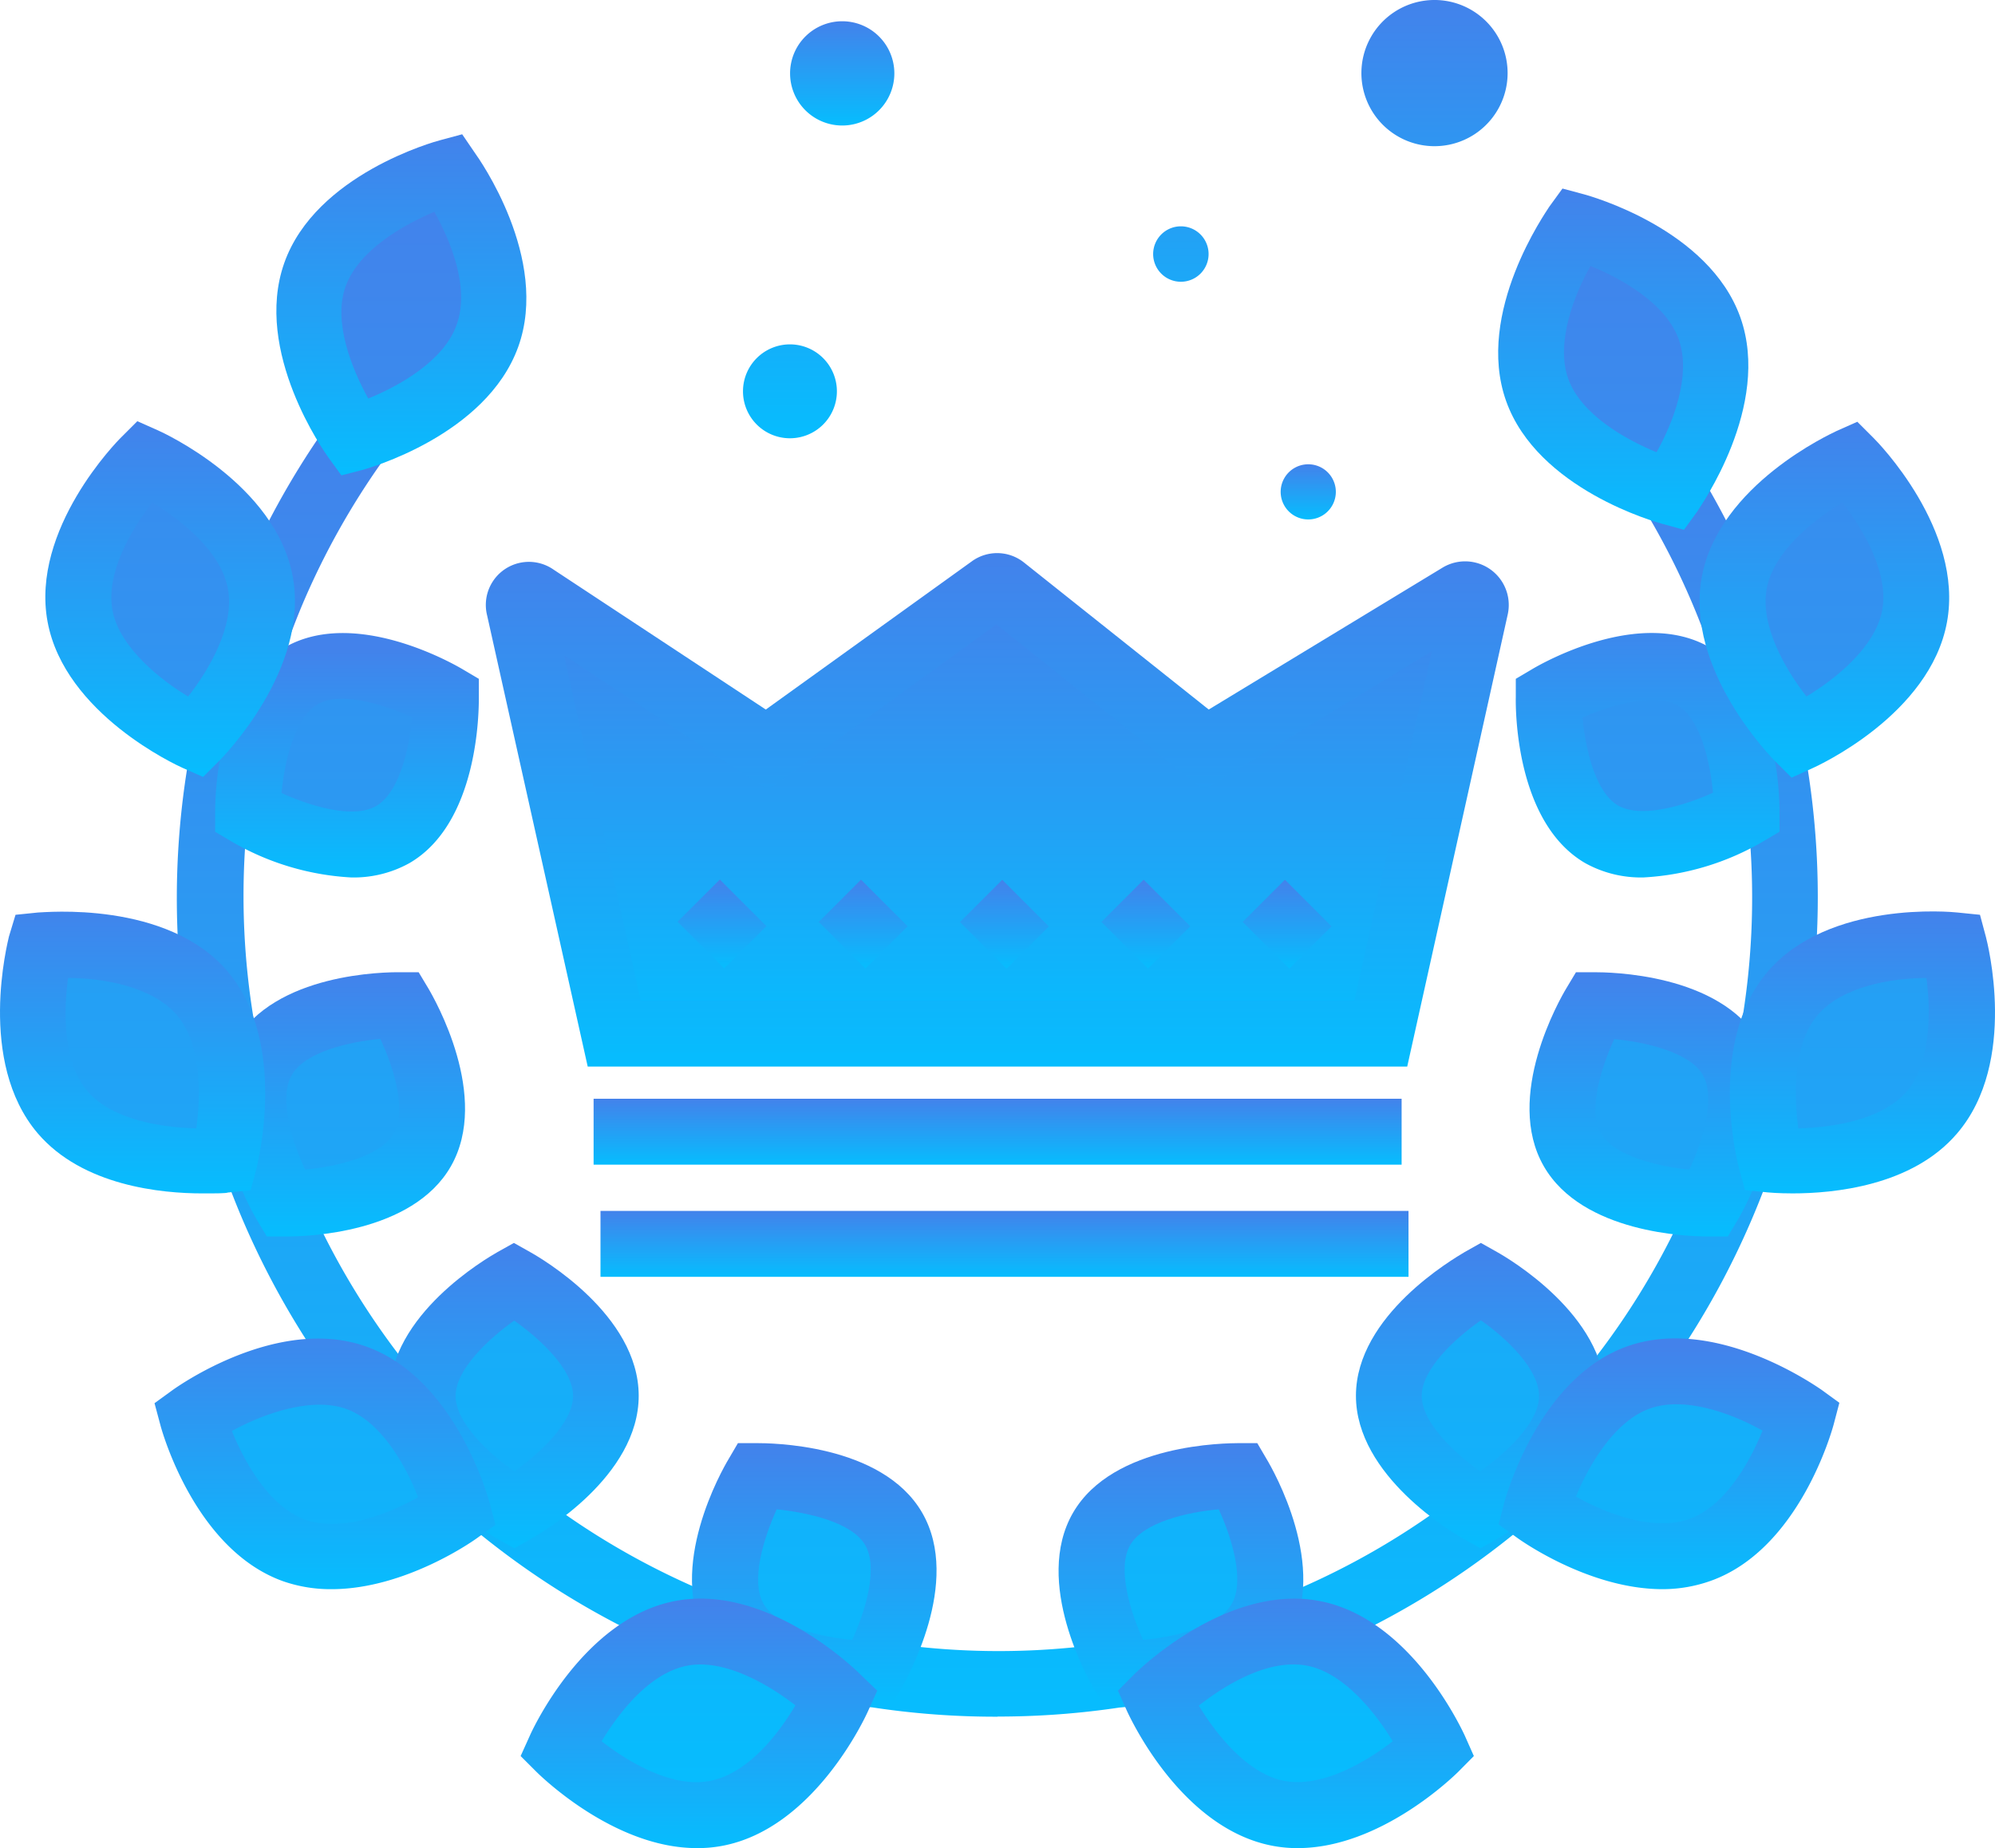 <svg xmlns="http://www.w3.org/2000/svg" xmlns:xlink="http://www.w3.org/1999/xlink" width="607.595" height="562.909" viewBox="0 0 607.595 562.909"><defs><linearGradient id="a" x1="0.5" x2="0.5" y2="1" gradientUnits="objectBoundingBox"><stop offset="0" stop-color="#4382eb"/><stop offset="1" stop-color="#06bdfe"/></linearGradient></defs><path d="M674.922,284.654a8.4,8.4,0,1,1-2.46-5.982,8.4,8.4,0,0,1,2.46,5.982Z" transform="translate(-268.082 -134.796)" fill="url(#a)"/><path d="M427.2,69.2m-15.878,0A15.878,15.878,0,1,0,427.2,53.321,15.878,15.878,0,0,0,411.32,69.2Z" transform="translate(-170.696 -46.847)" fill="url(#a)"/><path d="M416.228,161.779a14.3,14.3,0,1,1-14.26-14.26,14.3,14.3,0,0,1,14.26,14.26ZM620.5,64.936a22.264,22.264,0,1,1-6.505-15.772A22.264,22.264,0,0,1,620.5,64.936Zm-91.069,55.027a8.442,8.442,0,1,1-8.4-8.4,8.442,8.442,0,0,1,8.4,8.4Z" transform="translate(-161.344 -42.628)" fill="url(#a)"/><path d="M352.8,649.469A249.326,249.326,0,0,1,149.138,255.4L165.5,267a231.217,231.217,0,0,0-24.32,43.435C91.994,427.342,146.8,562,263.653,611.327A229.484,229.484,0,0,0,543.16,271.37l16.665-11.242A249.588,249.588,0,0,1,352.8,649.426Z" transform="translate(-48.967 -126.586)" fill="url(#a)"/><path d="M397.489,526.424s16.359,27.513,6.692,44.179-41.642,16.184-41.642,16.184-16.316-27.513-6.692-44.179S397.489,526.424,397.489,526.424Zm59.751,83.152s-13.866-30.969-37.18-35.212-47.241,19.684-47.241,19.684S386.684,624.974,410,629.26s47.241-19.684,47.241-19.684ZM471.5,467.2s27.907,15.659,27.907,34.993-27.994,34.993-27.994,34.993-27.907-15.659-27.863-34.993S471.5,467.2,471.5,467.2Zm97.587,41.161s-27.47-19.859-49.734-11.941-31.1,40.679-31.1,40.679,27.47,19.9,49.778,11.941S569.086,508.359,569.086,508.359ZM506.229,383.084s31.975-.394,41.6,16.316-6.867,44.135-6.867,44.135-31.975.394-41.554-16.316S506.229,383.084,506.229,383.084ZM615.583,364.8s-33.725-3.456-49.122,14.566S559.9,430.15,559.9,430.15s33.681,3.5,49.078-14.566S615.583,364.8,615.583,364.8ZM492.014,289.434s27.338-16.316,44.179-6.517S552.333,324.6,552.333,324.6s-27.513,16.272-44.179,6.6S492.014,289.434,492.014,289.434ZM583.783,217.3s-30.925,13.822-35.255,37.136,19.684,47.241,19.684,47.241,30.925-13.822,35.255-37.093S583.783,217.3,583.783,217.3Zm-83.327-71.473s-19.9,27.426-11.985,49.778,40.679,31.144,40.679,31.144,19.9-27.47,11.985-49.778-40.679-31.144-40.679-31.144ZM250.868,526.424s-16.316,27.513-6.692,44.179,41.642,16.184,41.642,16.184,16.359-27.513,6.692-44.179S250.868,526.424,250.868,526.424Zm-59.926,83.152s13.822-30.969,37.136-35.212,47.241,19.684,47.241,19.684S261.5,624.974,238.183,629.26,190.942,609.577,190.942,609.577ZM176.857,467.2s-27.907,15.659-27.863,34.993,27.951,34.993,27.951,34.993,27.907-15.659,27.863-34.993S176.857,467.2,176.857,467.2ZM79.1,508.359s27.426-19.859,49.778-11.941S159.93,537.1,159.93,537.1,132.5,557,110.152,549.039,79.1,508.359,79.1,508.359Zm63.031-125.275s-32.019-.394-41.6,16.316,6.824,44.135,6.824,44.135,31.975.394,41.6-16.316S142.127,383.084,142.127,383.084ZM32.774,364.8s33.725-3.456,49.078,14.566,6.6,50.784,6.6,50.784-33.725,3.5-49.078-14.566-6.6-50.784-6.6-50.784ZM156.3,289.434s-27.688-16.316-44.354-6.517S95.8,324.6,95.8,324.6s27.557,16.272,44.179,6.6S156.3,289.434,156.3,289.434ZM64.442,217.3s30.969,13.822,35.3,37.136-19.684,47.241-19.684,47.241S49.133,287.859,44.8,264.589,64.442,217.3,64.442,217.3Zm92.6-87.833s19.9,27.426,11.985,49.734-40.636,31.144-40.636,31.144-19.9-27.426-11.985-49.909,40.636-30.969,40.636-30.969Z" transform="translate(-20.348 -76.895)" fill="url(#a)"/><path d="M566.752,849.065H560.41l-2.843-4.855c-2.012-3.324-19.027-33.156-6.78-54.327s46.891-21.171,50.477-21.215h5.643l2.843,4.855c2.012,3.324,19.027,33.156,6.78,54.327C604.895,848.059,573.007,849.065,566.752,849.065Zm28.432-60.232c-9.492.831-22.92,3.893-26.988,10.892s0,20.252,3.937,28.869c9.492-.875,22.92-3.893,26.988-10.935S599.165,797.581,595.184,788.833Z" transform="translate(-223.992 -329.112)" fill="url(#a)"/><path d="M631.031,922.894a39.367,39.367,0,0,1-7.436-.656c-28.169-5.161-43.741-39.367-44.529-40.986l-2.8-6.3,4.855-4.9c1.137-1.137,28.082-27.6,56.208-22.483s43.741,39.367,44.529,40.986l2.8,6.3-4.855,4.9C678.752,900.761,656.357,922.894,631.031,922.894ZM600.893,879.5c5.293,8.748,14.916,20.908,26.245,22.964s24.714-5.818,32.806-12.116C654.651,881.6,644.984,869.4,633.7,867.3,621.539,865.112,608.2,873.772,600.893,879.5Z" transform="translate(-235.781 -359.987)" fill="url(#a)"/><path d="M733.908,760.946l-4.943-2.756c-3.368-1.881-33.025-19.246-32.981-43.741s29.744-41.685,33.156-43.741l4.9-2.756,4.9,2.756c3.368,1.881,33.025,19.246,32.981,43.741s-29.744,41.685-33.112,43.741Zm0-69.33c-7.786,5.468-17.89,14.785-17.89,22.92s10.061,17.5,17.8,23.008c7.786-5.511,17.934-14.828,17.934-22.964s-9.8-17.5-17.584-22.964Z" transform="translate(-283.02 -289.371)" fill="url(#a)"/><path d="M817.682,792.362c-22.4,0-43.3-14.916-44.354-15.7l-5.6-4.024,1.75-6.692c.437-1.531,10.454-37.968,37.443-47.547s57.739,12.335,59.007,13.122l5.6,4.068-1.75,6.649c-.437,1.575-10.41,37.967-37.443,47.591A43.74,43.74,0,0,1,817.682,792.362Zm-26.245-28.126c8.748,4.943,23.358,10.673,34.337,6.78s18.546-17.5,22.352-26.945c-8.748-4.9-23.314-10.629-34.293-6.736s-18.721,17.584-22.57,26.9Z" transform="translate(-311.329 -308.321)" fill="url(#a)"/><path d="M837.514,612.244c-5.818,0-38.142-.962-49.865-21.39-12.2-21.171,4.9-50.959,6.911-54.283l2.887-4.812h5.6c4.155,0,38.274.219,50.434,21.346s-4.943,51-6.911,54.327l-2.887,4.812h-6.167Zm-28.388-60.188c-4.024,8.748-8.136,21.871-4.068,28.782s17.5,10.148,26.945,11.023c4.024-8.748,8.092-21.871,4.068-28.826s-17.5-10.017-26.945-10.892Z" transform="translate(-317.47 -235.632)" fill="url(#a)"/><path d="M903.223,587.052c-4.374,0-7.217-.262-7.655-.306l-6.867-.7-1.837-6.649c-.394-1.531-9.929-38.1,8.748-59.882s56.12-18.2,57.739-18.021l6.911.7,1.793,6.692c.394,1.531,9.929,38.1-8.748,59.882-13.691,16.1-37.793,18.284-50.084,18.284Zm40.723-65.612c-10.235,0-25.589,2.45-33.112,11.285s-7.3,24.364-5.905,34.512c10.235-.219,25.589-2.493,33.112-11.329S945.214,530.451,943.946,521.44Z" transform="translate(-357.241 -223.562)" fill="url(#a)"/><path d="M815.279,435.545a34.993,34.993,0,0,1-17.759-4.374c-21.127-12.291-21.214-46.628-21.127-50.521v-5.6l4.812-2.843c3.324-2.012,33.2-18.984,54.327-6.692s21.215,46.628,21.171,50.477v5.643l-4.812,2.843A80.834,80.834,0,0,1,815.279,435.545Zm-18.546-48.772c.831,9.4,3.893,22.964,10.892,26.9s20.165,0,28.826-3.937c-.831-9.186-3.893-22.789-10.892-26.682s-20.208,0-28.826,3.762Z" transform="translate(-314.744 -168.286)" fill="url(#a)"/><path d="M896.86,363.217l-4.9-4.9c-1.137-1.137-27.645-28.038-22.439-56.208s39.586-43.741,41.073-44.485l6.3-2.8,4.9,4.9c1.137,1.094,27.6,27.994,22.4,56.164s-39.367,43.741-41.029,44.485Zm15.484-83.808c-8.748,5.293-20.952,14.916-23.052,26.245s5.818,24.758,12.116,32.85c8.748-5.293,20.908-14.916,23.052-26.245S918.643,287.5,912.345,279.409Z" transform="translate(-351.228 -126.358)" fill="url(#a)"/><path d="M824.118,241.421l-6.692-1.837c-1.531-.394-37.967-10.454-47.5-37.443S782.3,144.4,783.045,143.091l4.068-5.6,6.693,1.793c1.531.437,37.924,10.454,47.5,37.486s-12.379,57.739-13.122,59.051Zm-28.476-80.353c-4.943,8.748-10.673,23.4-6.78,34.337s17.5,18.546,26.9,22.4c4.943-8.748,10.673-23.358,6.78-34.337s-17.409-18.546-26.9-22.4Z" transform="translate(-311.248 -80.06)" fill="url(#a)"/><path d="M416.122,849.065c-6.211,0-38.055-1.006-49.778-21.215-12.2-21.127,4.768-51,6.78-54.327l2.843-4.855h5.643c3.631,0,38.23,0,50.477,21.215s-4.943,50.915-6.736,54.239l-2.887,4.855h-5.643Zm-28.344-60.232c-3.98,8.748-8.048,21.871-3.98,28.826s17.5,10.1,26.988,10.935c3.98-8.748,8-21.871,3.937-28.869S397.226,789.8,387.778,788.833Z" transform="translate(-151.222 -329.112)" fill="url(#a)"/><path d="M329.405,922.887c-25.283,0-47.678-22.133-48.728-23.139l-4.9-4.9,2.843-6.3c.656-1.487,16.359-35.824,44.529-40.986s55.027,21.346,56.164,22.483l5.074,4.9-2.843,6.3c-.656,1.443-16.315,35.824-44.529,40.986a39.382,39.382,0,0,1-7.611.656Zm-28.957-32.543c8.048,6.3,21.477,14.26,32.762,12.116,12.073-2.187,21.521-15.047,26.245-23.052-8.048-6.255-21.433-14.172-32.762-12.116C314.708,869.523,305.26,882.383,300.449,890.344Z" transform="translate(-117.213 -359.981)" fill="url(#a)"/><path d="M247.8,760.946l-4.943-2.756c-3.368-1.881-33.068-19.115-33.112-43.741s29.613-41.817,32.981-43.741l4.943-2.756,4.9,2.756c3.368,1.881,33.068,19.115,33.112,43.741S256.064,756.265,252.7,758.19Zm0-69.374c-7.786,5.511-17.89,14.916-17.89,23.008s10.1,17.5,17.89,22.964c7.786-5.511,17.89-14.872,17.89-23.008s-10.192-17.5-17.978-22.964Z" transform="translate(-91.156 -289.371)" fill="url(#a)"/><path d="M145.5,792.4a44.044,44.044,0,0,1-14.7-2.406c-26.988-9.623-37.005-46.016-37.4-47.547l-1.793-6.692,5.6-4.068c1.312-.919,32.062-22.877,59.051-13.122s37.005,46.016,37.4,47.547l1.793,6.692-5.6,4.024C188.981,777.484,168.029,792.4,145.5,792.4ZM115.19,744.284c3.849,9.492,11.416,23.052,22.352,26.945,11.591,4.112,26.245-2.318,34.337-6.824-3.674-9.448-11.242-23.183-22-26.945s-25.545,1.75-34.512,6.649Z" transform="translate(-44.544 -308.358)" fill="url(#a)"/><path d="M145.072,612.243H138.9l-2.887-4.812c-1.968-3.324-19.071-33.112-6.911-54.327s46.147-21.389,50.39-21.346h5.643l2.887,4.812c1.968,3.324,19.071,33.112,6.911,54.327C183.214,611.368,150.845,612.243,145.072,612.243ZM173.5,552.054c-9.492.875-22.92,3.937-26.988,10.979s0,20.208,4.024,28.826c9.492-.875,22.92-3.937,26.988-10.979s0-20.165-4.024-28.738Z" transform="translate(-57.63 -235.63)" fill="url(#a)"/><path d="M75.458,587.1c-12.291,0-36.393-2.231-50.128-18.328-18.59-21.871-9.054-58.351-8.748-59.882l2.012-6.649,6.867-.7c1.618,0,39.367-3.806,57.782,18.021s9.054,58.351,8.748,59.882L90.2,586.134l-6.911.7C82.588,587.1,79.832,587.1,75.458,587.1ZM34.6,521.485c-1.4,10.1-1.618,25.632,5.905,34.468s22.92,11.11,33.156,11.329c1.4-10.148,1.618-25.676-5.949-34.512S44.839,521.485,34.6,521.485Z" transform="translate(-13.867 -223.606)" fill="url(#a)"/><path d="M163.526,435.558a80.834,80.834,0,0,1-36.611-11.066l-4.812-2.843v-5.643c0-3.849,0-38.23,21.127-50.477s51,4.68,54.37,6.692l4.812,2.843v5.6c0,3.893,0,38.23-21.127,50.521A34.993,34.993,0,0,1,163.526,435.558Zm-21.215-25.72c8.748,3.98,21.871,8,28.869,3.937s10.061-17.5,10.892-26.988c-8.748-3.98-21.871-8.048-28.826-3.937s-10.1,17.715-10.935,27.032Z" transform="translate(-56.575 -168.298)" fill="url(#a)"/><path d="M84.718,362.884l-6.342-2.8c-1.443-.656-35.824-16.315-41.029-44.485s21.3-55.07,22.439-56.164l4.9-4.9,6.3,2.8c1.487.656,35.824,16.316,41.029,44.485s-21.3,55.07-22.439,56.208Zm-15.484-83.59c-6.3,8.092-14.216,21.433-12.116,32.85s15.091,21.521,23.052,26.245c6.3-8.048,14.216-21.389,12.116-32.806s-14.3-21-23.052-26.289Z" transform="translate(-22.864 -126.244)" fill="url(#a)"/><path d="M172.7,214.067l-4.068-5.6c-.919-1.312-22.877-32.019-13.341-59.051s45.972-37.049,47.547-37.443l6.649-1.793,3.937,5.774c.919,1.269,22.877,32.019,13.122,59.007S180.577,212.011,179,212.449Zm28.388-80.309c-9.536,4.024-22.964,11.635-27.032,22.571s1.881,25.37,6.824,34.337c9.492-3.849,23.008-11.46,26.9-22.4,4.243-11.591-2.187-26.2-6.692-34.337Z" transform="translate(-68.727 -69.283)" fill="url(#a)"/><path d="M537.527,473.674H304.036L275.3,344.2a3.237,3.237,0,0,1,4.9-3.412l70.467,46.453,68.149-49.384a3.28,3.28,0,0,1,3.893,0l61.675,49.3,77.16-46.891a3.193,3.193,0,0,1,4.812,3.456Z" transform="translate(-116.995 -158.868)" fill="url(#a)"/><path d="M538.883,477.3H289.295L258.676,339.954a13.122,13.122,0,0,1,20.252-14l64.606,42.6,62.681-45.1a13.122,13.122,0,0,1,16.053.394l56.164,44.7,71.211-43.216A13.292,13.292,0,0,1,569.5,339.561ZM305.435,457.181H522.786L546.406,350.8l-69.549,42.21-63.075-50.39-69.549,50.39-62.156-40.986Z" transform="translate(-110.302 -152.435)" fill="url(#a)"/><path d="M312.481,595.413H558.57V615.49H312.481Z" transform="translate(-131.696 -260.748)" fill="url(#a)"/><path d="M315.949,651.84H562.038v20.077H315.949Z" transform="translate(-133.064 -283.013)" fill="url(#a)"/><path d="M354.726,497.976l12.869-12.86,14.194,14.2-12.873,12.86Z" transform="translate(-148.365 -217.226)" fill="url(#a)"/><path d="M425.762,498.064,438.631,485.2l14.194,14.2-12.864,12.864Z" transform="translate(-176.394 -217.258)" fill="url(#a)"/><path d="M496.791,498.142l12.877-12.86,14.19,14.2-12.878,12.86Z" transform="translate(-204.421 -217.292)" fill="url(#a)"/><path d="M567.943,498.071,580.808,485.2l14.2,14.2L582.137,512.27Z" transform="translate(-232.497 -217.261)" fill="url(#a)"/><path d="M639.008,498.077l12.873-12.86,14.19,14.207L653.2,512.284Z" transform="translate(-260.538 -217.266)" fill="url(#a)"/></svg>